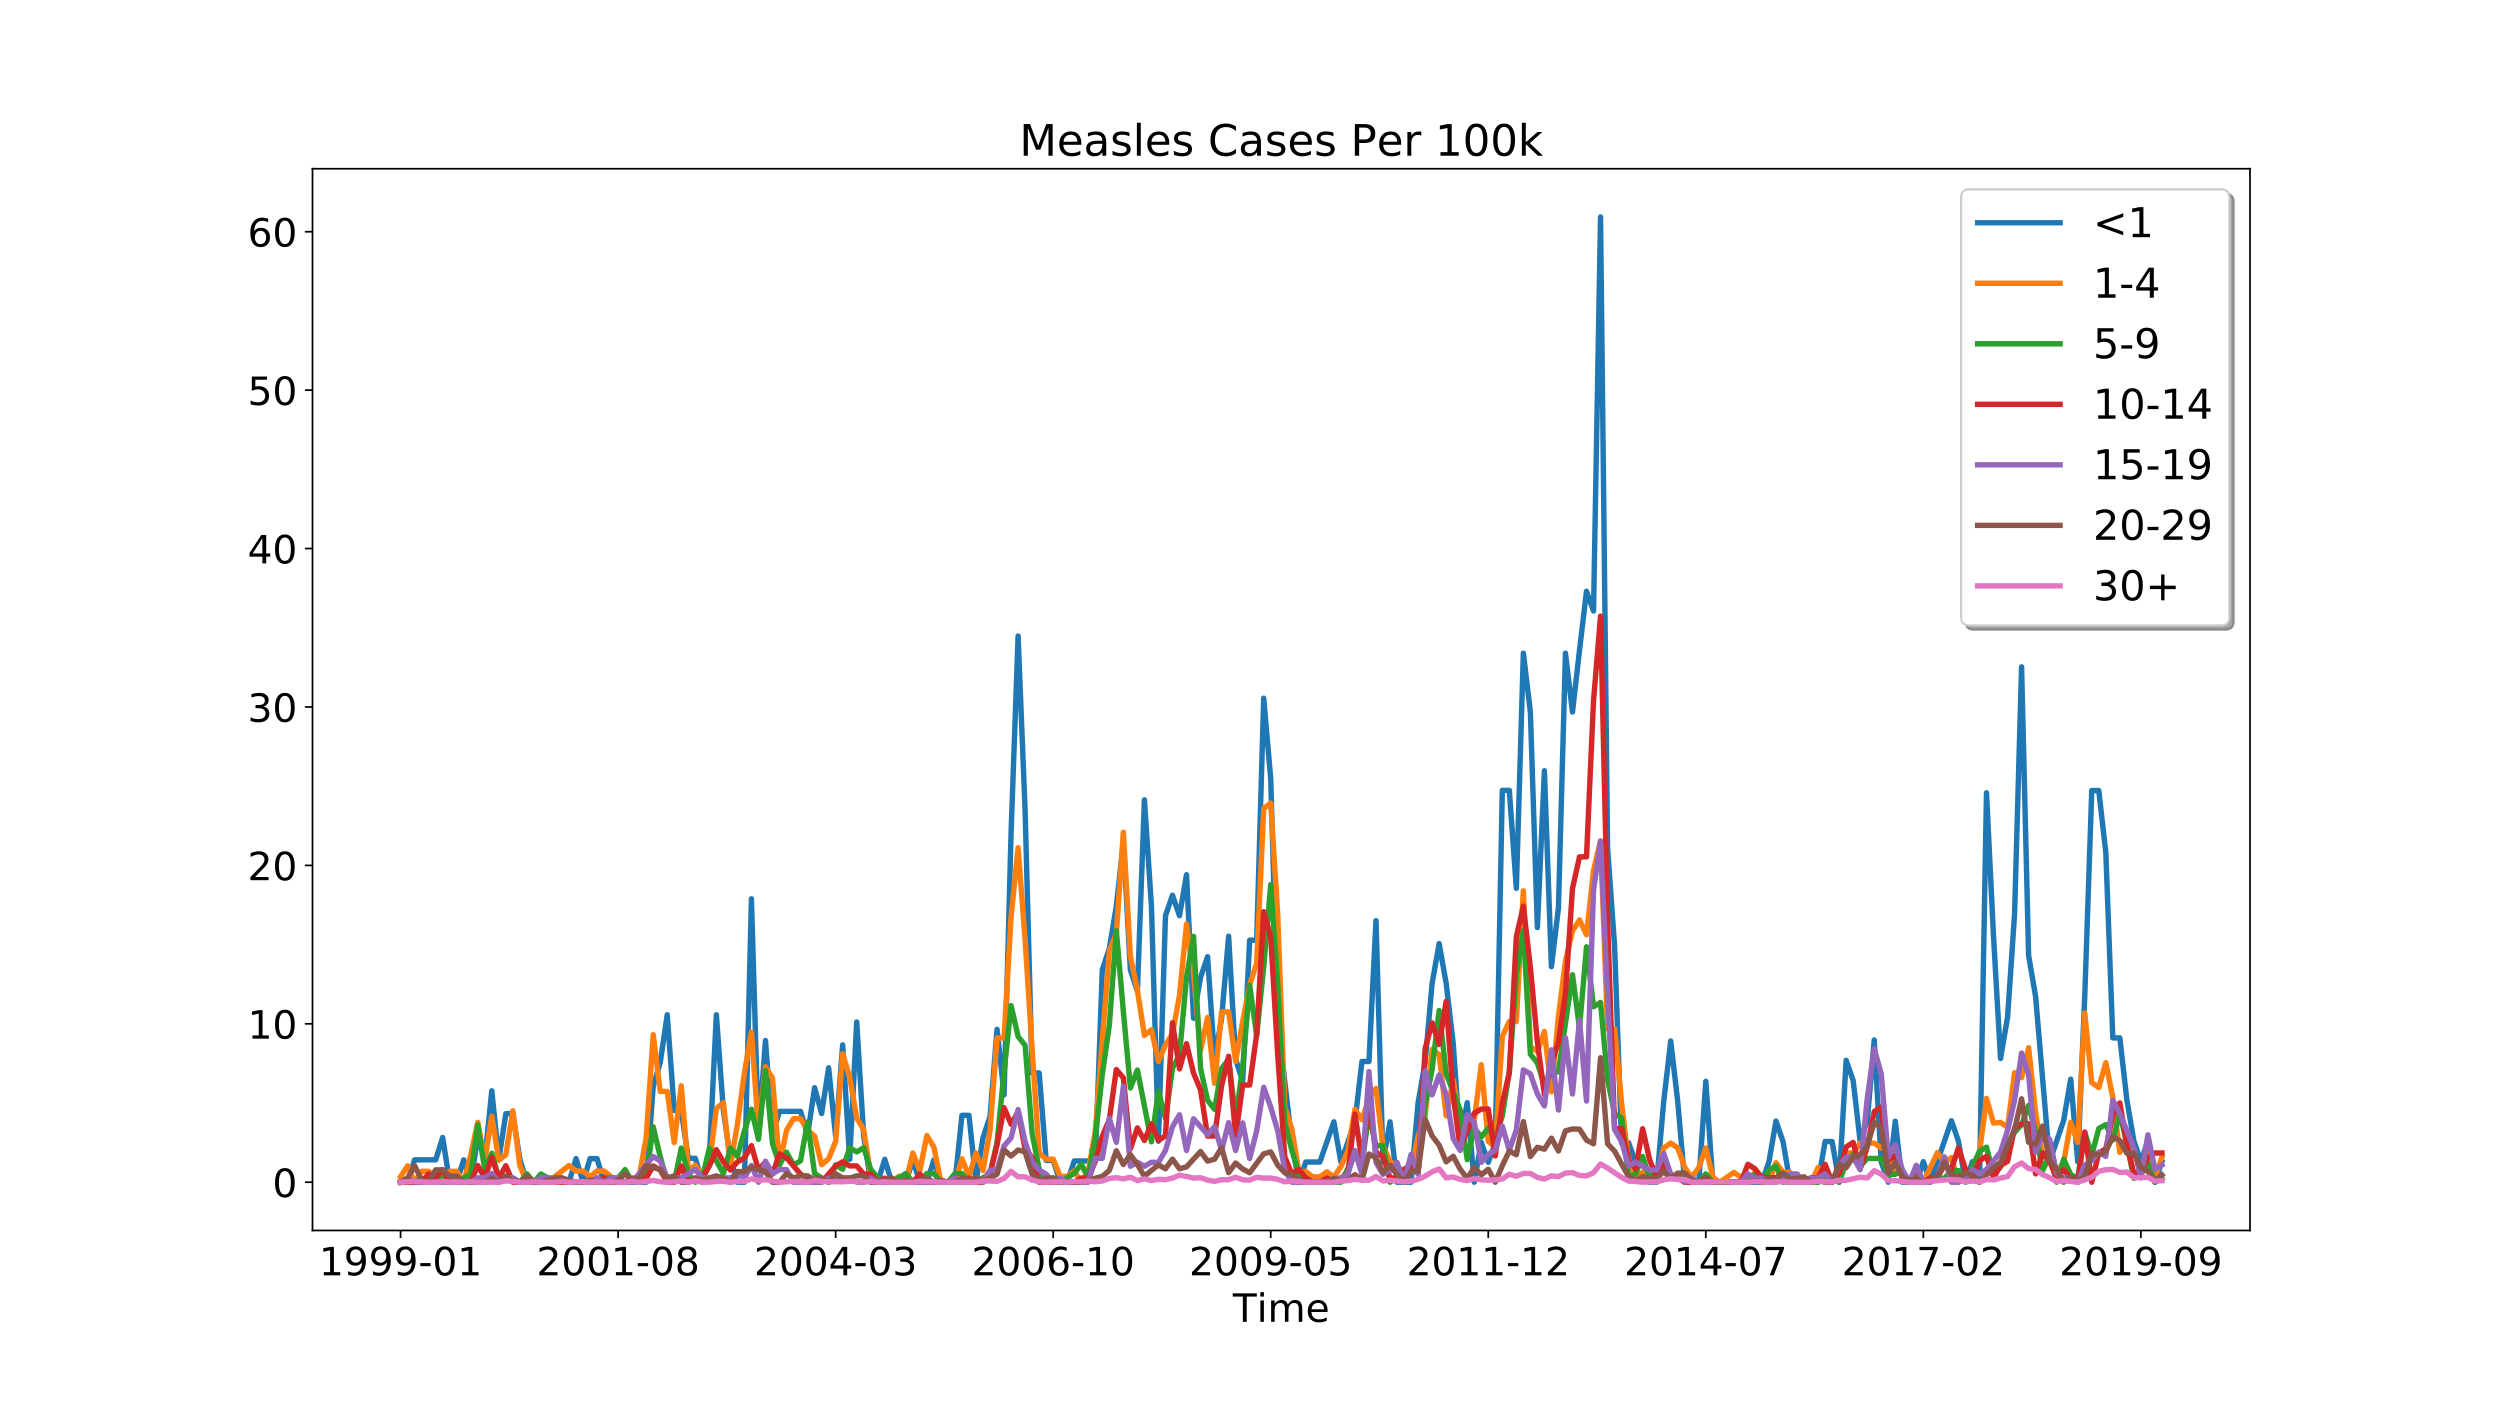 <?xml version="1.0" encoding="utf-8" standalone="no"?>
<!DOCTYPE svg PUBLIC "-//W3C//DTD SVG 1.1//EN"
  "http://www.w3.org/Graphics/SVG/1.1/DTD/svg11.dtd">
<!-- Created with matplotlib (https://matplotlib.org/) -->
<svg height="648pt" version="1.1" viewBox="0 0 1152 648" width="1152pt" xmlns="http://www.w3.org/2000/svg" xmlns:xlink="http://www.w3.org/1999/xlink">
 <defs>
  <style type="text/css">
*{stroke-linecap:butt;stroke-linejoin:round;white-space:pre;}
  </style>
 </defs>
 <g id="figure_1">
  <g id="patch_1">
   <path d="M 0 648 
L 1152 648 
L 1152 0 
L 0 0 
z
" style="fill:#ffffff;"/>
  </g>
  <g id="axes_1">
   <g id="patch_2">
    <path d="M 144 567 
L 1036.8 567 
L 1036.8 77.76 
L 144 77.76 
z
" style="fill:#ffffff;"/>
   </g>
   <g id="matplotlib.axis_1">
    <g id="xtick_1">
     <g id="line2d_1">
      <defs>
       <path d="M 0 0 
L 0 3.5 
" id="m2aa0637a1a" style="stroke:#000000;stroke-width:0.8;"/>
      </defs>
      <g>
       <use style="stroke:#000000;stroke-width:0.8;" x="184.582" xlink:href="#m2aa0637a1a" y="567"/>
      </g>
     </g>
     <g id="text_1">
      <!-- 1999-01 -->
      <defs>
       <path d="M 12.406 8.297 
L 28.516 8.297 
L 28.516 63.922 
L 10.984 60.406 
L 10.984 69.391 
L 28.422 72.906 
L 38.281 72.906 
L 38.281 8.297 
L 54.391 8.297 
L 54.391 0 
L 12.406 0 
z
" id="DejaVuSans-49"/>
       <path d="M 10.984 1.516 
L 10.984 10.5 
Q 14.703 8.734 18.5 7.812 
Q 22.312 6.891 25.984 6.891 
Q 35.75 6.891 40.891 13.453 
Q 46.047 20.016 46.781 33.406 
Q 43.953 29.203 39.594 26.953 
Q 35.25 24.703 29.984 24.703 
Q 19.047 24.703 12.672 31.312 
Q 6.297 37.938 6.297 49.422 
Q 6.297 60.641 12.938 67.422 
Q 19.578 74.219 30.609 74.219 
Q 43.266 74.219 49.922 64.516 
Q 56.594 54.828 56.594 36.375 
Q 56.594 19.141 48.406 8.859 
Q 40.234 -1.422 26.422 -1.422 
Q 22.703 -1.422 18.891 -0.688 
Q 15.094 0.047 10.984 1.516 
z
M 30.609 32.422 
Q 37.25 32.422 41.125 36.953 
Q 45.016 41.5 45.016 49.422 
Q 45.016 57.281 41.125 61.844 
Q 37.25 66.406 30.609 66.406 
Q 23.969 66.406 20.094 61.844 
Q 16.219 57.281 16.219 49.422 
Q 16.219 41.5 20.094 36.953 
Q 23.969 32.422 30.609 32.422 
z
" id="DejaVuSans-57"/>
       <path d="M 4.891 31.391 
L 31.203 31.391 
L 31.203 23.391 
L 4.891 23.391 
z
" id="DejaVuSans-45"/>
       <path d="M 31.781 66.406 
Q 24.172 66.406 20.328 58.906 
Q 16.5 51.422 16.5 36.375 
Q 16.5 21.391 20.328 13.891 
Q 24.172 6.391 31.781 6.391 
Q 39.453 6.391 43.281 13.891 
Q 47.125 21.391 47.125 36.375 
Q 47.125 51.422 43.281 58.906 
Q 39.453 66.406 31.781 66.406 
z
M 31.781 74.219 
Q 44.047 74.219 50.516 64.516 
Q 56.984 54.828 56.984 36.375 
Q 56.984 17.969 50.516 8.266 
Q 44.047 -1.422 31.781 -1.422 
Q 19.531 -1.422 13.062 8.266 
Q 6.594 17.969 6.594 36.375 
Q 6.594 54.828 13.062 64.516 
Q 19.531 74.219 31.781 74.219 
z
" id="DejaVuSans-48"/>
      </defs>
      <g transform="translate(146.977 587.677)scale(0.18 -0.18)">
       <use xlink:href="#DejaVuSans-49"/>
       <use x="63.623" xlink:href="#DejaVuSans-57"/>
       <use x="127.246" xlink:href="#DejaVuSans-57"/>
       <use x="190.869" xlink:href="#DejaVuSans-57"/>
       <use x="254.492" xlink:href="#DejaVuSans-45"/>
       <use x="290.576" xlink:href="#DejaVuSans-48"/>
       <use x="354.199" xlink:href="#DejaVuSans-49"/>
      </g>
     </g>
    </g>
    <g id="xtick_2">
     <g id="line2d_2">
      <g>
       <use style="stroke:#000000;stroke-width:0.8;" x="284.824" xlink:href="#m2aa0637a1a" y="567"/>
      </g>
     </g>
     <g id="text_2">
      <!-- 2001-08 -->
      <defs>
       <path d="M 19.188 8.297 
L 53.609 8.297 
L 53.609 0 
L 7.328 0 
L 7.328 8.297 
Q 12.938 14.109 22.625 23.891 
Q 32.328 33.688 34.812 36.531 
Q 39.547 41.844 41.422 45.531 
Q 43.312 49.219 43.312 52.781 
Q 43.312 58.594 39.234 62.25 
Q 35.156 65.922 28.609 65.922 
Q 23.969 65.922 18.812 64.312 
Q 13.672 62.703 7.812 59.422 
L 7.812 69.391 
Q 13.766 71.781 18.938 73 
Q 24.125 74.219 28.422 74.219 
Q 39.75 74.219 46.484 68.547 
Q 53.219 62.891 53.219 53.422 
Q 53.219 48.922 51.531 44.891 
Q 49.859 40.875 45.406 35.406 
Q 44.188 33.984 37.641 27.219 
Q 31.109 20.453 19.188 8.297 
z
" id="DejaVuSans-50"/>
       <path d="M 31.781 34.625 
Q 24.75 34.625 20.719 30.859 
Q 16.703 27.094 16.703 20.516 
Q 16.703 13.922 20.719 10.156 
Q 24.75 6.391 31.781 6.391 
Q 38.812 6.391 42.859 10.172 
Q 46.922 13.969 46.922 20.516 
Q 46.922 27.094 42.891 30.859 
Q 38.875 34.625 31.781 34.625 
z
M 21.922 38.812 
Q 15.578 40.375 12.031 44.719 
Q 8.5 49.078 8.5 55.328 
Q 8.5 64.062 14.719 69.141 
Q 20.953 74.219 31.781 74.219 
Q 42.672 74.219 48.875 69.141 
Q 55.078 64.062 55.078 55.328 
Q 55.078 49.078 51.531 44.719 
Q 48 40.375 41.703 38.812 
Q 48.828 37.156 52.797 32.312 
Q 56.781 27.484 56.781 20.516 
Q 56.781 9.906 50.312 4.234 
Q 43.844 -1.422 31.781 -1.422 
Q 19.734 -1.422 13.25 4.234 
Q 6.781 9.906 6.781 20.516 
Q 6.781 27.484 10.781 32.312 
Q 14.797 37.156 21.922 38.812 
z
M 18.312 54.391 
Q 18.312 48.734 21.844 45.562 
Q 25.391 42.391 31.781 42.391 
Q 38.141 42.391 41.719 45.562 
Q 45.312 48.734 45.312 54.391 
Q 45.312 60.062 41.719 63.234 
Q 38.141 66.406 31.781 66.406 
Q 25.391 66.406 21.844 63.234 
Q 18.312 60.062 18.312 54.391 
z
" id="DejaVuSans-56"/>
      </defs>
      <g transform="translate(247.219 587.677)scale(0.18 -0.18)">
       <use xlink:href="#DejaVuSans-50"/>
       <use x="63.623" xlink:href="#DejaVuSans-48"/>
       <use x="127.246" xlink:href="#DejaVuSans-48"/>
       <use x="190.869" xlink:href="#DejaVuSans-49"/>
       <use x="254.492" xlink:href="#DejaVuSans-45"/>
       <use x="290.576" xlink:href="#DejaVuSans-48"/>
       <use x="354.199" xlink:href="#DejaVuSans-56"/>
      </g>
     </g>
    </g>
    <g id="xtick_3">
     <g id="line2d_3">
      <g>
       <use style="stroke:#000000;stroke-width:0.8;" x="385.066" xlink:href="#m2aa0637a1a" y="567"/>
      </g>
     </g>
     <g id="text_3">
      <!-- 2004-03 -->
      <defs>
       <path d="M 37.797 64.312 
L 12.891 25.391 
L 37.797 25.391 
z
M 35.203 72.906 
L 47.609 72.906 
L 47.609 25.391 
L 58.016 25.391 
L 58.016 17.188 
L 47.609 17.188 
L 47.609 0 
L 37.797 0 
L 37.797 17.188 
L 4.891 17.188 
L 4.891 26.703 
z
" id="DejaVuSans-52"/>
       <path d="M 40.578 39.312 
Q 47.656 37.797 51.625 33 
Q 55.609 28.219 55.609 21.188 
Q 55.609 10.406 48.188 4.484 
Q 40.766 -1.422 27.094 -1.422 
Q 22.516 -1.422 17.656 -0.516 
Q 12.797 0.391 7.625 2.203 
L 7.625 11.719 
Q 11.719 9.328 16.594 8.109 
Q 21.484 6.891 26.812 6.891 
Q 36.078 6.891 40.938 10.547 
Q 45.797 14.203 45.797 21.188 
Q 45.797 27.641 41.281 31.266 
Q 36.766 34.906 28.719 34.906 
L 20.219 34.906 
L 20.219 43.016 
L 29.109 43.016 
Q 36.375 43.016 40.234 45.922 
Q 44.094 48.828 44.094 54.297 
Q 44.094 59.906 40.109 62.906 
Q 36.141 65.922 28.719 65.922 
Q 24.656 65.922 20.016 65.031 
Q 15.375 64.156 9.812 62.312 
L 9.812 71.094 
Q 15.438 72.656 20.344 73.438 
Q 25.25 74.219 29.594 74.219 
Q 40.828 74.219 47.359 69.109 
Q 53.906 64.016 53.906 55.328 
Q 53.906 49.266 50.438 45.094 
Q 46.969 40.922 40.578 39.312 
z
" id="DejaVuSans-51"/>
      </defs>
      <g transform="translate(347.461 587.677)scale(0.18 -0.18)">
       <use xlink:href="#DejaVuSans-50"/>
       <use x="63.623" xlink:href="#DejaVuSans-48"/>
       <use x="127.246" xlink:href="#DejaVuSans-48"/>
       <use x="190.869" xlink:href="#DejaVuSans-52"/>
       <use x="254.492" xlink:href="#DejaVuSans-45"/>
       <use x="290.576" xlink:href="#DejaVuSans-48"/>
       <use x="354.199" xlink:href="#DejaVuSans-51"/>
      </g>
     </g>
    </g>
    <g id="xtick_4">
     <g id="line2d_4">
      <g>
       <use style="stroke:#000000;stroke-width:0.8;" x="485.308" xlink:href="#m2aa0637a1a" y="567"/>
      </g>
     </g>
     <g id="text_4">
      <!-- 2006-10 -->
      <defs>
       <path d="M 33.016 40.375 
Q 26.375 40.375 22.484 35.828 
Q 18.609 31.297 18.609 23.391 
Q 18.609 15.531 22.484 10.953 
Q 26.375 6.391 33.016 6.391 
Q 39.656 6.391 43.531 10.953 
Q 47.406 15.531 47.406 23.391 
Q 47.406 31.297 43.531 35.828 
Q 39.656 40.375 33.016 40.375 
z
M 52.594 71.297 
L 52.594 62.312 
Q 48.875 64.062 45.094 64.984 
Q 41.312 65.922 37.594 65.922 
Q 27.828 65.922 22.672 59.328 
Q 17.531 52.734 16.797 39.406 
Q 19.672 43.656 24.016 45.922 
Q 28.375 48.188 33.594 48.188 
Q 44.578 48.188 50.953 41.516 
Q 57.328 34.859 57.328 23.391 
Q 57.328 12.156 50.688 5.359 
Q 44.047 -1.422 33.016 -1.422 
Q 20.359 -1.422 13.672 8.266 
Q 6.984 17.969 6.984 36.375 
Q 6.984 53.656 15.188 63.938 
Q 23.391 74.219 37.203 74.219 
Q 40.922 74.219 44.703 73.484 
Q 48.484 72.75 52.594 71.297 
z
" id="DejaVuSans-54"/>
      </defs>
      <g transform="translate(447.703 587.677)scale(0.18 -0.18)">
       <use xlink:href="#DejaVuSans-50"/>
       <use x="63.623" xlink:href="#DejaVuSans-48"/>
       <use x="127.246" xlink:href="#DejaVuSans-48"/>
       <use x="190.869" xlink:href="#DejaVuSans-54"/>
       <use x="254.492" xlink:href="#DejaVuSans-45"/>
       <use x="290.576" xlink:href="#DejaVuSans-49"/>
       <use x="354.199" xlink:href="#DejaVuSans-48"/>
      </g>
     </g>
    </g>
    <g id="xtick_5">
     <g id="line2d_5">
      <g>
       <use style="stroke:#000000;stroke-width:0.8;" x="585.55" xlink:href="#m2aa0637a1a" y="567"/>
      </g>
     </g>
     <g id="text_5">
      <!-- 2009-05 -->
      <defs>
       <path d="M 10.797 72.906 
L 49.516 72.906 
L 49.516 64.594 
L 19.828 64.594 
L 19.828 46.734 
Q 21.969 47.469 24.109 47.828 
Q 26.266 48.188 28.422 48.188 
Q 40.625 48.188 47.75 41.5 
Q 54.891 34.812 54.891 23.391 
Q 54.891 11.625 47.562 5.094 
Q 40.234 -1.422 26.906 -1.422 
Q 22.312 -1.422 17.547 -0.641 
Q 12.797 0.141 7.719 1.703 
L 7.719 11.625 
Q 12.109 9.234 16.797 8.062 
Q 21.484 6.891 26.703 6.891 
Q 35.156 6.891 40.078 11.328 
Q 45.016 15.766 45.016 23.391 
Q 45.016 31 40.078 35.438 
Q 35.156 39.891 26.703 39.891 
Q 22.75 39.891 18.812 39.016 
Q 14.891 38.141 10.797 36.281 
z
" id="DejaVuSans-53"/>
      </defs>
      <g transform="translate(547.945 587.677)scale(0.18 -0.18)">
       <use xlink:href="#DejaVuSans-50"/>
       <use x="63.623" xlink:href="#DejaVuSans-48"/>
       <use x="127.246" xlink:href="#DejaVuSans-48"/>
       <use x="190.869" xlink:href="#DejaVuSans-57"/>
       <use x="254.492" xlink:href="#DejaVuSans-45"/>
       <use x="290.576" xlink:href="#DejaVuSans-48"/>
       <use x="354.199" xlink:href="#DejaVuSans-53"/>
      </g>
     </g>
    </g>
    <g id="xtick_6">
     <g id="line2d_6">
      <g>
       <use style="stroke:#000000;stroke-width:0.8;" x="685.792" xlink:href="#m2aa0637a1a" y="567"/>
      </g>
     </g>
     <g id="text_6">
      <!-- 2011-12 -->
      <g transform="translate(648.187 587.677)scale(0.18 -0.18)">
       <use xlink:href="#DejaVuSans-50"/>
       <use x="63.623" xlink:href="#DejaVuSans-48"/>
       <use x="127.246" xlink:href="#DejaVuSans-49"/>
       <use x="190.869" xlink:href="#DejaVuSans-49"/>
       <use x="254.492" xlink:href="#DejaVuSans-45"/>
       <use x="290.576" xlink:href="#DejaVuSans-49"/>
       <use x="354.199" xlink:href="#DejaVuSans-50"/>
      </g>
     </g>
    </g>
    <g id="xtick_7">
     <g id="line2d_7">
      <g>
       <use style="stroke:#000000;stroke-width:0.8;" x="786.033" xlink:href="#m2aa0637a1a" y="567"/>
      </g>
     </g>
     <g id="text_7">
      <!-- 2014-07 -->
      <defs>
       <path d="M 8.203 72.906 
L 55.078 72.906 
L 55.078 68.703 
L 28.609 0 
L 18.312 0 
L 43.219 64.594 
L 8.203 64.594 
z
" id="DejaVuSans-55"/>
      </defs>
      <g transform="translate(748.429 587.677)scale(0.18 -0.18)">
       <use xlink:href="#DejaVuSans-50"/>
       <use x="63.623" xlink:href="#DejaVuSans-48"/>
       <use x="127.246" xlink:href="#DejaVuSans-49"/>
       <use x="190.869" xlink:href="#DejaVuSans-52"/>
       <use x="254.492" xlink:href="#DejaVuSans-45"/>
       <use x="290.576" xlink:href="#DejaVuSans-48"/>
       <use x="354.199" xlink:href="#DejaVuSans-55"/>
      </g>
     </g>
    </g>
    <g id="xtick_8">
     <g id="line2d_8">
      <g>
       <use style="stroke:#000000;stroke-width:0.8;" x="886.275" xlink:href="#m2aa0637a1a" y="567"/>
      </g>
     </g>
     <g id="text_8">
      <!-- 2017-02 -->
      <g transform="translate(848.671 587.677)scale(0.18 -0.18)">
       <use xlink:href="#DejaVuSans-50"/>
       <use x="63.623" xlink:href="#DejaVuSans-48"/>
       <use x="127.246" xlink:href="#DejaVuSans-49"/>
       <use x="190.869" xlink:href="#DejaVuSans-55"/>
       <use x="254.492" xlink:href="#DejaVuSans-45"/>
       <use x="290.576" xlink:href="#DejaVuSans-48"/>
       <use x="354.199" xlink:href="#DejaVuSans-50"/>
      </g>
     </g>
    </g>
    <g id="xtick_9">
     <g id="line2d_9">
      <g>
       <use style="stroke:#000000;stroke-width:0.8;" x="986.517" xlink:href="#m2aa0637a1a" y="567"/>
      </g>
     </g>
     <g id="text_9">
      <!-- 2019-09 -->
      <g transform="translate(948.913 587.677)scale(0.18 -0.18)">
       <use xlink:href="#DejaVuSans-50"/>
       <use x="63.623" xlink:href="#DejaVuSans-48"/>
       <use x="127.246" xlink:href="#DejaVuSans-49"/>
       <use x="190.869" xlink:href="#DejaVuSans-57"/>
       <use x="254.492" xlink:href="#DejaVuSans-45"/>
       <use x="290.576" xlink:href="#DejaVuSans-48"/>
       <use x="354.199" xlink:href="#DejaVuSans-57"/>
      </g>
     </g>
    </g>
    <g id="text_10">
     <!-- Time -->
     <defs>
      <path d="M -0.297 72.906 
L 61.375 72.906 
L 61.375 64.594 
L 35.5 64.594 
L 35.5 0 
L 25.594 0 
L 25.594 64.594 
L -0.297 64.594 
z
" id="DejaVuSans-84"/>
      <path d="M 9.422 54.688 
L 18.406 54.688 
L 18.406 0 
L 9.422 0 
z
M 9.422 75.984 
L 18.406 75.984 
L 18.406 64.594 
L 9.422 64.594 
z
" id="DejaVuSans-105"/>
      <path d="M 52 44.188 
Q 55.375 50.25 60.062 53.125 
Q 64.75 56 71.094 56 
Q 79.641 56 84.281 50.016 
Q 88.922 44.047 88.922 33.016 
L 88.922 0 
L 79.891 0 
L 79.891 32.719 
Q 79.891 40.578 77.094 44.375 
Q 74.312 48.188 68.609 48.188 
Q 61.625 48.188 57.562 43.547 
Q 53.516 38.922 53.516 30.906 
L 53.516 0 
L 44.484 0 
L 44.484 32.719 
Q 44.484 40.625 41.703 44.406 
Q 38.922 48.188 33.109 48.188 
Q 26.219 48.188 22.156 43.531 
Q 18.109 38.875 18.109 30.906 
L 18.109 0 
L 9.078 0 
L 9.078 54.688 
L 18.109 54.688 
L 18.109 46.188 
Q 21.188 51.219 25.484 53.609 
Q 29.781 56 35.688 56 
Q 41.656 56 45.828 52.969 
Q 50 49.953 52 44.188 
z
" id="DejaVuSans-109"/>
      <path d="M 56.203 29.594 
L 56.203 25.203 
L 14.891 25.203 
Q 15.484 15.922 20.484 11.062 
Q 25.484 6.203 34.422 6.203 
Q 39.594 6.203 44.453 7.469 
Q 49.312 8.734 54.109 11.281 
L 54.109 2.781 
Q 49.266 0.734 44.188 -0.344 
Q 39.109 -1.422 33.891 -1.422 
Q 20.797 -1.422 13.156 6.188 
Q 5.516 13.812 5.516 26.812 
Q 5.516 40.234 12.766 48.109 
Q 20.016 56 32.328 56 
Q 43.359 56 49.781 48.891 
Q 56.203 41.797 56.203 29.594 
z
M 47.219 32.234 
Q 47.125 39.594 43.094 43.984 
Q 39.062 48.391 32.422 48.391 
Q 24.906 48.391 20.391 44.141 
Q 15.875 39.891 15.188 32.172 
z
" id="DejaVuSans-101"/>
     </defs>
     <g transform="translate(568.102 609.098)scale(0.18 -0.18)">
      <use xlink:href="#DejaVuSans-84"/>
      <use x="61.037" xlink:href="#DejaVuSans-105"/>
      <use x="88.82" xlink:href="#DejaVuSans-109"/>
      <use x="186.232" xlink:href="#DejaVuSans-101"/>
     </g>
    </g>
   </g>
   <g id="matplotlib.axis_2">
    <g id="ytick_1">
     <g id="line2d_10">
      <defs>
       <path d="M 0 0 
L -3.5 0 
" id="m20448de620" style="stroke:#000000;stroke-width:0.8;"/>
      </defs>
      <g>
       <use style="stroke:#000000;stroke-width:0.8;" x="144" xlink:href="#m20448de620" y="544.762"/>
      </g>
     </g>
     <g id="text_11">
      <!-- 0 -->
      <g transform="translate(125.547 551.6)scale(0.18 -0.18)">
       <use xlink:href="#DejaVuSans-48"/>
      </g>
     </g>
    </g>
    <g id="ytick_2">
     <g id="line2d_11">
      <g>
       <use style="stroke:#000000;stroke-width:0.8;" x="144" xlink:href="#m20448de620" y="471.766"/>
      </g>
     </g>
     <g id="text_12">
      <!-- 10 -->
      <g transform="translate(114.095 478.604)scale(0.18 -0.18)">
       <use xlink:href="#DejaVuSans-49"/>
       <use x="63.623" xlink:href="#DejaVuSans-48"/>
      </g>
     </g>
    </g>
    <g id="ytick_3">
     <g id="line2d_12">
      <g>
       <use style="stroke:#000000;stroke-width:0.8;" x="144" xlink:href="#m20448de620" y="398.77"/>
      </g>
     </g>
     <g id="text_13">
      <!-- 20 -->
      <g transform="translate(114.095 405.608)scale(0.18 -0.18)">
       <use xlink:href="#DejaVuSans-50"/>
       <use x="63.623" xlink:href="#DejaVuSans-48"/>
      </g>
     </g>
    </g>
    <g id="ytick_4">
     <g id="line2d_13">
      <g>
       <use style="stroke:#000000;stroke-width:0.8;" x="144" xlink:href="#m20448de620" y="325.774"/>
      </g>
     </g>
     <g id="text_14">
      <!-- 30 -->
      <g transform="translate(114.095 332.612)scale(0.18 -0.18)">
       <use xlink:href="#DejaVuSans-51"/>
       <use x="63.623" xlink:href="#DejaVuSans-48"/>
      </g>
     </g>
    </g>
    <g id="ytick_5">
     <g id="line2d_14">
      <g>
       <use style="stroke:#000000;stroke-width:0.8;" x="144" xlink:href="#m20448de620" y="252.778"/>
      </g>
     </g>
     <g id="text_15">
      <!-- 40 -->
      <g transform="translate(114.095 259.616)scale(0.18 -0.18)">
       <use xlink:href="#DejaVuSans-52"/>
       <use x="63.623" xlink:href="#DejaVuSans-48"/>
      </g>
     </g>
    </g>
    <g id="ytick_6">
     <g id="line2d_15">
      <g>
       <use style="stroke:#000000;stroke-width:0.8;" x="144" xlink:href="#m20448de620" y="179.782"/>
      </g>
     </g>
     <g id="text_16">
      <!-- 50 -->
      <g transform="translate(114.095 186.62)scale(0.18 -0.18)">
       <use xlink:href="#DejaVuSans-53"/>
       <use x="63.623" xlink:href="#DejaVuSans-48"/>
      </g>
     </g>
    </g>
    <g id="ytick_7">
     <g id="line2d_16">
      <g>
       <use style="stroke:#000000;stroke-width:0.8;" x="144" xlink:href="#m20448de620" y="106.785"/>
      </g>
     </g>
     <g id="text_17">
      <!-- 60 -->
      <g transform="translate(114.095 113.624)scale(0.18 -0.18)">
       <use xlink:href="#DejaVuSans-54"/>
       <use x="63.623" xlink:href="#DejaVuSans-48"/>
      </g>
     </g>
    </g>
   </g>
   <g id="line2d_17">
    <path clip-path="url(#pc309ef680e)" d="M 184.582 544.762 
L 187.815 544.762 
L 191.049 534.459 
L 200.75 534.459 
L 203.983 524.157 
L 207.217 544.762 
L 210.451 544.762 
L 213.684 534.459 
L 216.918 544.762 
L 220.152 524.157 
L 223.385 534.235 
L 226.619 502.655 
L 229.852 534.235 
L 233.086 513.182 
L 236.32 513.182 
L 239.553 534.235 
L 242.787 544.762 
L 262.188 544.762 
L 265.422 533.908 
L 268.656 544.762 
L 271.889 533.908 
L 275.123 533.908 
L 278.357 544.762 
L 297.758 544.762 
L 300.992 500.671 
L 304.225 489.648 
L 307.459 467.602 
L 310.693 511.693 
L 313.926 511.693 
L 317.16 533.739 
L 320.393 533.739 
L 323.627 544.762 
L 326.861 533.739 
L 330.094 467.602 
L 333.328 511.693 
L 336.562 533.739 
L 339.795 544.762 
L 343.029 544.762 
L 346.262 414.188 
L 349.496 522.999 
L 352.73 479.475 
L 355.963 522.999 
L 359.197 512.118 
L 368.898 512.118 
L 372.131 522.999 
L 375.365 501.237 
L 378.598 513.124 
L 381.832 492.033 
L 385.066 523.67 
L 388.299 481.487 
L 391.533 534.216 
L 394.767 470.941 
L 398 523.67 
L 401.234 544.762 
L 404.467 544.762 
L 407.701 534.216 
L 410.935 544.762 
L 417.402 544.762 
L 420.635 534.486 
L 423.869 544.762 
L 427.103 544.762 
L 430.336 534.486 
L 433.57 544.762 
L 440.037 544.762 
L 443.271 513.936 
L 446.504 513.936 
L 449.738 544.762 
L 452.972 524.211 
L 456.205 514.564 
L 459.439 474.301 
L 462.672 504.498 
L 465.906 383.708 
L 469.14 293.116 
L 472.373 373.643 
L 475.607 494.433 
L 478.84 494.433 
L 482.074 534.696 
L 485.308 534.696 
L 488.541 544.762 
L 491.775 544.762 
L 495.008 534.973 
L 504.709 534.973 
L 507.943 446.877 
L 511.177 437.088 
L 514.41 417.511 
L 517.644 388.146 
L 520.877 446.877 
L 524.111 456.665 
L 527.345 368.569 
L 530.578 417.511 
L 533.812 525.871 
L 537.045 421.973 
L 540.279 412.527 
L 543.513 421.973 
L 546.746 403.082 
L 549.98 469.199 
L 553.213 450.309 
L 556.447 440.863 
L 559.681 488.09 
L 562.914 469.199 
L 566.148 431.418 
L 569.382 488.09 
L 572.615 498.296 
L 575.849 433.244 
L 579.082 433.244 
L 582.316 321.726 
L 585.55 358.898 
L 588.783 470.416 
L 595.25 526.175 
L 598.484 544.762 
L 601.718 535.469 
L 608.185 535.469 
L 614.652 516.945 
L 617.886 535.49 
L 624.353 516.945 
L 627.587 489.129 
L 630.82 489.129 
L 634.054 424.224 
L 637.287 535.49 
L 640.521 516.945 
L 643.755 544.762 
L 650.222 544.762 
L 653.455 508.103 
L 656.689 489.773 
L 659.923 453.114 
L 663.156 434.785 
L 666.39 453.114 
L 669.623 480.609 
L 672.857 526.432 
L 676.091 508.103 
L 679.324 544.762 
L 682.558 526.432 
L 685.792 535.597 
L 689.025 526.705 
L 692.259 364.194 
L 695.492 364.194 
L 698.726 409.336 
L 701.96 300.995 
L 705.193 328.08 
L 708.427 427.393 
L 711.66 355.166 
L 714.894 445.45 
L 718.128 418.364 
L 721.361 300.995 
L 724.595 328.08 
L 727.828 299.688 
L 731.062 272.458 
L 734.296 281.534 
L 737.529 99.998 
L 740.763 390.456 
L 743.997 435.84 
L 747.23 526.608 
L 750.464 526.608 
L 753.697 535.685 
L 756.931 535.685 
L 760.165 544.762 
L 763.398 544.762 
L 766.632 507.586 
L 769.865 479.703 
L 773.099 507.586 
L 776.333 544.762 
L 782.8 544.762 
L 786.033 498.291 
L 789.267 544.762 
L 811.902 544.762 
L 815.136 535.373 
L 818.37 516.597 
L 821.603 525.985 
L 824.837 544.762 
L 837.771 544.762 
L 841.005 525.985 
L 844.238 526.036 
L 847.472 544.762 
L 850.706 488.583 
L 853.939 497.946 
L 857.173 526.036 
L 860.407 516.672 
L 863.64 479.22 
L 866.874 535.399 
L 870.107 544.762 
L 873.341 516.672 
L 876.575 544.762 
L 883.042 544.762 
L 886.275 535.316 
L 889.509 544.762 
L 899.21 516.426 
L 902.443 525.871 
L 905.677 544.762 
L 908.911 535.316 
L 912.144 544.762 
L 915.378 365.3 
L 918.612 431.418 
L 921.845 487.766 
L 925.079 468.767 
L 928.312 421.27 
L 931.546 307.278 
L 934.78 440.269 
L 938.013 459.268 
L 944.48 535.262 
L 950.948 516.264 
L 954.181 497.265 
L 957.415 535.262 
L 960.648 459.268 
L 963.882 364.274 
L 967.116 364.274 
L 970.349 392.772 
L 973.583 478.266 
L 976.817 478.266 
L 980.05 506.764 
L 983.284 525.763 
L 986.517 535.262 
L 989.751 525.763 
L 992.985 544.762 
L 996.218 535.262 
L 996.218 535.262 
" style="fill:none;stroke:#1f77b4;stroke-linecap:square;stroke-width:2.5;"/>
   </g>
   <g id="line2d_18">
    <path clip-path="url(#pc309ef680e)" d="M 184.582 542.256 
L 187.815 537.244 
L 191.049 544.762 
L 194.283 539.75 
L 197.516 539.75 
L 200.75 542.256 
L 203.983 542.256 
L 207.217 539.75 
L 210.451 539.75 
L 213.684 544.762 
L 216.918 532.233 
L 220.152 517.198 
L 223.385 534.632 
L 226.619 514.373 
L 229.852 534.632 
L 233.086 532.1 
L 236.32 511.841 
L 239.553 537.165 
L 242.787 544.762 
L 246.02 544.762 
L 249.254 542.229 
L 252.488 544.762 
L 262.188 537.062 
L 265.422 539.629 
L 268.656 539.629 
L 271.889 542.195 
L 275.123 539.629 
L 278.357 539.629 
L 284.824 544.762 
L 291.291 544.762 
L 294.525 542.195 
L 297.758 524.229 
L 300.992 476.785 
L 304.225 502.93 
L 307.459 502.93 
L 310.693 526.46 
L 313.926 500.315 
L 317.16 539.533 
L 320.393 536.918 
L 323.627 542.147 
L 326.861 536.918 
L 330.094 510.773 
L 333.328 508.159 
L 336.562 536.918 
L 339.795 518.156 
L 343.029 494.21 
L 346.262 475.586 
L 349.496 520.816 
L 352.73 491.55 
L 355.963 496.871 
L 359.197 536.78 
L 362.43 520.816 
L 365.664 515.495 
L 368.898 515.495 
L 372.131 520.816 
L 375.365 523.477 
L 378.598 536.69 
L 381.832 533.999 
L 385.066 525.927 
L 388.299 485.568 
L 391.533 496.33 
L 394.767 515.165 
L 398 520.546 
L 401.234 542.071 
L 404.467 544.762 
L 410.935 544.762 
L 414.168 542.071 
L 417.402 544.762 
L 420.635 531.316 
L 423.869 539.383 
L 427.103 523.248 
L 430.336 528.626 
L 433.57 544.762 
L 440.037 544.762 
L 443.271 534.005 
L 446.504 542.073 
L 449.738 531.316 
L 452.972 539.383 
L 456.205 520.847 
L 459.439 478.332 
L 462.672 478.332 
L 465.906 422.53 
L 469.14 390.644 
L 472.373 433.159 
L 475.607 483.646 
L 478.84 531.476 
L 482.074 534.133 
L 485.308 534.133 
L 488.541 542.105 
L 491.775 542.105 
L 495.008 539.56 
L 498.242 544.762 
L 501.476 539.56 
L 504.709 521.352 
L 511.177 438.116 
L 514.41 430.313 
L 517.644 383.493 
L 520.877 440.717 
L 524.111 456.324 
L 527.345 477.133 
L 530.578 474.532 
L 533.812 489.077 
L 537.045 481.484 
L 540.279 476.421 
L 543.513 458.703 
L 546.746 425.799 
L 549.98 448.579 
L 553.213 484.015 
L 556.447 468.828 
L 559.681 499.201 
L 562.914 466.297 
L 566.148 466.297 
L 569.382 489.077 
L 572.615 470.954 
L 575.849 453.732 
L 579.082 443.891 
L 582.316 372.543 
L 585.55 370.082 
L 588.783 421.748 
L 592.017 510.318 
L 595.25 520.159 
L 598.484 539.841 
L 601.718 539.841 
L 604.951 542.302 
L 608.185 542.302 
L 611.418 539.967 
L 614.652 542.364 
L 617.886 537.569 
L 621.119 530.376 
L 624.353 511.195 
L 627.587 515.99 
L 630.82 506.399 
L 634.054 501.604 
L 637.287 527.978 
L 640.521 535.171 
L 646.988 539.967 
L 650.222 540.056 
L 653.455 523.585 
L 656.689 514.173 
L 659.923 483.583 
L 663.156 485.936 
L 666.39 514.173 
L 669.623 497.702 
L 672.857 516.526 
L 676.091 518.879 
L 679.324 516.526 
L 682.558 490.642 
L 685.792 525.938 
L 689.025 528.556 
L 692.259 477.625 
L 695.492 470.68 
L 698.726 470.68 
L 701.96 410.488 
L 705.193 482.255 
L 708.427 484.57 
L 711.66 475.31 
L 714.894 503.091 
L 718.128 468.365 
L 721.361 442.899 
L 724.595 429.008 
L 727.828 423.891 
L 731.062 430.733 
L 734.296 401.085 
L 737.529 387.402 
L 740.763 474.064 
L 743.997 474.064 
L 747.23 508.273 
L 750.464 535.64 
L 753.697 542.481 
L 756.931 540.201 
L 760.165 542.481 
L 763.398 542.481 
L 766.632 528.964 
L 769.865 526.708 
L 773.099 528.964 
L 776.333 537.992 
L 779.566 542.505 
L 782.8 537.992 
L 786.033 528.964 
L 789.267 542.505 
L 792.501 544.762 
L 798.968 540.248 
L 805.435 544.762 
L 808.669 540.269 
L 811.902 544.762 
L 815.136 544.762 
L 818.37 535.775 
L 821.603 540.269 
L 824.837 540.269 
L 828.07 544.762 
L 834.538 544.762 
L 837.771 538.022 
L 841.005 540.269 
L 844.238 544.762 
L 847.472 542.51 
L 850.706 531.249 
L 853.939 531.249 
L 857.173 526.744 
L 863.64 526.744 
L 866.874 528.996 
L 870.107 528.996 
L 873.341 540.257 
L 876.575 540.257 
L 879.808 544.762 
L 883.042 542.491 
L 886.275 544.762 
L 892.743 531.138 
L 895.976 535.679 
L 899.21 533.408 
L 902.443 544.762 
L 908.911 540.22 
L 912.144 531.138 
L 915.378 506.16 
L 918.612 517.514 
L 921.845 517.219 
L 925.079 519.514 
L 928.312 494.267 
L 931.546 496.562 
L 934.78 482.79 
L 938.013 512.628 
L 941.247 533.286 
L 944.48 528.695 
L 947.714 540.171 
L 950.948 535.581 
L 954.181 517.219 
L 957.415 526.4 
L 960.648 466.724 
L 963.882 498.857 
L 967.116 501.152 
L 970.349 489.676 
L 973.583 505.743 
L 976.817 530.99 
L 980.05 524.105 
L 983.284 542.467 
L 986.517 537.876 
L 989.751 530.99 
L 992.985 542.467 
L 996.218 533.286 
L 996.218 533.286 
" style="fill:none;stroke:#ff7f0e;stroke-linecap:square;stroke-width:2.5;"/>
   </g>
   <g id="line2d_19">
    <path clip-path="url(#pc309ef680e)" d="M 184.582 544.762 
L 191.049 544.762 
L 194.283 542.873 
L 197.516 544.762 
L 200.75 544.762 
L 203.983 542.873 
L 207.217 542.873 
L 210.451 544.762 
L 216.918 540.984 
L 220.152 518.319 
L 223.385 539.044 
L 226.619 531.42 
L 229.852 542.856 
L 236.32 542.856 
L 239.553 544.762 
L 242.787 540.95 
L 246.02 544.762 
L 249.254 540.95 
L 255.721 544.762 
L 275.123 544.762 
L 278.357 542.825 
L 284.824 542.825 
L 288.057 538.952 
L 291.291 544.762 
L 294.525 542.825 
L 297.758 542.825 
L 300.992 519.237 
L 304.225 532.981 
L 307.459 544.762 
L 310.693 544.762 
L 313.926 529.054 
L 317.16 540.835 
L 320.393 544.762 
L 323.627 542.798 
L 326.861 529.054 
L 333.328 540.835 
L 336.562 529.054 
L 339.795 532.891 
L 343.029 521.021 
L 346.262 511.129 
L 349.496 524.978 
L 352.73 493.323 
L 355.963 526.956 
L 359.197 536.848 
L 362.43 530.913 
L 365.664 536.848 
L 368.898 534.87 
L 372.131 517.064 
L 375.365 540.805 
L 381.832 544.762 
L 385.066 536.794 
L 388.299 538.786 
L 391.533 528.826 
L 394.767 530.818 
L 398 528.826 
L 401.234 538.786 
L 404.467 542.77 
L 407.701 544.762 
L 410.935 544.762 
L 417.402 540.742 
L 420.635 544.762 
L 423.869 544.762 
L 427.103 540.742 
L 430.336 540.742 
L 433.57 544.762 
L 436.803 544.762 
L 440.037 540.742 
L 443.271 540.742 
L 446.504 544.762 
L 449.738 544.762 
L 456.205 540.692 
L 459.439 526.447 
L 462.672 493.887 
L 465.906 463.362 
L 469.14 477.607 
L 472.373 481.677 
L 475.607 522.377 
L 478.84 538.657 
L 482.074 544.762 
L 485.308 542.727 
L 488.541 544.762 
L 495.008 540.625 
L 498.242 536.488 
L 501.476 542.693 
L 504.709 524.077 
L 507.943 495.119 
L 511.177 472.366 
L 514.41 428.929 
L 517.644 466.161 
L 520.877 501.324 
L 524.111 493.051 
L 530.578 526.146 
L 533.812 502.808 
L 537.045 515.394 
L 540.279 492.319 
L 543.513 486.026 
L 546.746 450.365 
L 549.98 431.485 
L 553.213 492.319 
L 556.447 507.003 
L 559.681 511.198 
L 562.914 492.319 
L 566.148 488.124 
L 569.382 515.394 
L 572.615 491.999 
L 575.849 454.01 
L 579.082 477.226 
L 582.316 445.568 
L 585.55 407.579 
L 588.783 454.01 
L 592.017 517.325 
L 595.25 529.988 
L 598.484 540.541 
L 604.951 544.762 
L 617.886 544.762 
L 624.353 532.127 
L 627.587 536.338 
L 630.82 513.174 
L 634.054 527.915 
L 637.287 527.915 
L 640.521 544.762 
L 643.755 542.656 
L 646.988 544.762 
L 650.222 534.354 
L 653.455 538.517 
L 656.689 509.377 
L 659.923 492.725 
L 663.156 465.666 
L 666.39 494.807 
L 672.857 511.458 
L 676.091 534.354 
L 679.324 519.784 
L 682.558 523.947 
L 685.792 519.784 
L 689.025 524.422 
L 692.259 514.253 
L 695.492 493.913 
L 698.726 449.166 
L 701.96 428.827 
L 705.193 485.777 
L 708.427 489.845 
L 711.66 500.015 
L 714.894 493.913 
L 718.128 493.913 
L 724.595 449.166 
L 727.828 473.763 
L 731.062 436.291 
L 734.296 463.902 
L 737.529 461.93 
L 740.763 497.429 
L 743.997 513.207 
L 747.23 515.179 
L 750.464 542.79 
L 753.697 540.817 
L 756.931 532.929 
L 760.165 542.79 
L 763.398 538.845 
L 766.632 539.015 
L 769.865 542.846 
L 773.099 540.93 
L 776.333 544.762 
L 782.8 544.762 
L 786.033 540.93 
L 789.267 544.762 
L 805.435 544.762 
L 808.669 541.025 
L 811.902 544.762 
L 815.136 539.157 
L 818.37 537.288 
L 821.603 544.762 
L 837.771 544.762 
L 841.005 542.893 
L 844.238 542.935 
L 847.472 544.762 
L 850.706 535.628 
L 853.939 531.975 
L 857.173 537.455 
L 860.407 533.801 
L 866.874 533.801 
L 870.107 541.108 
L 873.341 541.108 
L 876.575 539.282 
L 879.808 544.762 
L 886.275 544.762 
L 889.509 542.971 
L 895.976 542.971 
L 899.21 539.388 
L 902.443 539.388 
L 905.677 542.971 
L 908.911 537.597 
L 912.144 530.433 
L 915.378 528.642 
L 918.612 541.18 
L 921.845 537.687 
L 925.079 527.075 
L 928.312 521.769 
L 931.546 518.232 
L 934.78 509.388 
L 938.013 521.769 
L 941.247 539.456 
L 944.48 532.381 
L 947.714 544.762 
L 950.948 534.15 
L 954.181 541.224 
L 957.415 542.993 
L 960.648 521.769 
L 963.882 532.381 
L 967.116 520 
L 970.349 518.232 
L 973.583 525.306 
L 976.817 512.925 
L 980.05 527.075 
L 983.284 542.993 
L 986.517 541.224 
L 989.751 535.918 
L 992.985 544.762 
L 996.218 542.993 
L 996.218 542.993 
" style="fill:none;stroke:#2ca02c;stroke-linecap:square;stroke-width:2.5;"/>
   </g>
   <g id="line2d_20">
    <path clip-path="url(#pc309ef680e)" d="M 184.582 544.762 
L 194.283 544.762 
L 197.516 540.922 
L 200.75 542.842 
L 203.983 539.001 
L 207.217 544.762 
L 216.918 544.762 
L 220.152 537.081 
L 223.385 542.86 
L 226.619 533.351 
L 229.852 542.86 
L 233.086 537.155 
L 236.32 544.762 
L 239.553 544.762 
L 242.787 542.86 
L 246.02 544.762 
L 271.889 544.762 
L 275.123 542.875 
L 278.357 542.875 
L 281.59 544.762 
L 288.057 544.762 
L 291.291 542.875 
L 297.758 542.875 
L 300.992 537.274 
L 304.225 539.146 
L 307.459 544.762 
L 310.693 544.762 
L 313.926 537.274 
L 317.16 544.762 
L 320.393 542.89 
L 323.627 542.89 
L 326.861 537.274 
L 330.094 529.787 
L 333.328 535.402 
L 336.562 539.146 
L 339.795 535.409 
L 343.029 533.538 
L 346.262 527.926 
L 349.496 539.15 
L 352.73 535.409 
L 355.963 541.021 
L 359.197 531.668 
L 362.43 533.538 
L 368.898 541.021 
L 375.365 544.762 
L 378.598 544.762 
L 385.066 537.252 
L 388.299 535.374 
L 391.533 537.252 
L 394.767 537.252 
L 398 541.007 
L 401.234 541.007 
L 404.467 544.762 
L 407.701 542.884 
L 410.935 544.762 
L 420.635 544.762 
L 423.869 540.985 
L 427.103 544.762 
L 436.803 544.762 
L 440.037 542.873 
L 443.271 544.762 
L 446.504 542.873 
L 449.738 544.762 
L 452.972 544.762 
L 456.205 540.948 
L 459.439 527.602 
L 462.672 510.442 
L 465.906 518.068 
L 469.14 512.348 
L 472.373 529.508 
L 475.607 533.322 
L 478.84 544.762 
L 495.008 544.762 
L 498.242 542.839 
L 501.476 542.839 
L 504.709 535.147 
L 507.943 523.608 
L 511.177 515.916 
L 514.41 492.84 
L 517.644 496.686 
L 520.877 529.377 
L 524.111 519.762 
L 527.345 525.531 
L 530.578 517.839 
L 533.812 525.422 
L 537.045 523.489 
L 540.279 471.272 
L 543.513 492.546 
L 546.746 480.942 
L 549.98 494.48 
L 553.213 502.215 
L 556.447 523.489 
L 559.681 523.489 
L 562.914 500.281 
L 566.148 486.744 
L 569.382 523.489 
L 572.615 499.974 
L 575.849 499.974 
L 579.082 476.606 
L 582.316 420.134 
L 585.55 431.818 
L 588.783 486.342 
L 592.017 533.078 
L 595.25 540.867 
L 598.484 538.92 
L 601.718 542.815 
L 604.951 544.762 
L 608.185 544.762 
L 611.418 542.799 
L 614.652 544.762 
L 621.119 540.837 
L 624.353 513.363 
L 627.587 534.95 
L 630.82 507.476 
L 634.054 531.025 
L 637.287 532.987 
L 640.521 542.799 
L 643.755 542.799 
L 646.988 538.875 
L 650.222 536.825 
L 653.455 540.794 
L 656.689 483.255 
L 659.923 471.35 
L 663.156 481.271 
L 666.39 461.43 
L 669.623 505.08 
L 672.857 528.889 
L 679.324 513.016 
L 682.558 511.032 
L 685.792 511.032 
L 689.025 532.645 
L 692.259 508.41 
L 695.492 494.273 
L 698.726 431.668 
L 701.96 417.531 
L 705.193 445.804 
L 708.427 480.136 
L 711.66 504.371 
L 714.894 490.234 
L 718.128 480.136 
L 721.361 457.922 
L 724.595 409.453 
L 727.828 394.837 
L 731.062 394.837 
L 734.296 322.955 
L 737.529 283.933 
L 740.763 423.589 
L 743.997 520.117 
L 747.23 520.117 
L 750.464 534.493 
L 753.697 538.601 
L 756.931 520.117 
L 760.165 534.493 
L 763.398 542.708 
L 766.632 534.414 
L 769.865 542.692 
L 773.099 542.692 
L 776.333 544.762 
L 782.8 544.762 
L 786.033 542.692 
L 789.267 544.762 
L 802.202 544.762 
L 805.435 536.503 
L 808.669 538.568 
L 811.902 542.697 
L 818.37 542.697 
L 821.603 540.633 
L 824.837 542.697 
L 828.07 542.697 
L 831.304 544.762 
L 834.538 542.697 
L 837.771 542.697 
L 841.005 536.503 
L 844.238 544.762 
L 847.472 540.692 
L 850.706 528.482 
L 853.939 526.447 
L 857.173 538.657 
L 860.407 528.482 
L 863.64 512.203 
L 866.874 510.168 
L 870.107 534.587 
L 873.341 532.552 
L 876.575 542.727 
L 879.808 544.762 
L 883.042 538.81 
L 886.275 544.762 
L 889.509 542.778 
L 892.743 542.778 
L 895.976 536.826 
L 899.21 538.81 
L 902.443 528.89 
L 905.677 538.81 
L 908.911 542.778 
L 912.144 534.842 
L 915.378 532.858 
L 918.612 542.778 
L 921.845 537.069 
L 925.079 535.146 
L 928.312 519.761 
L 931.546 517.838 
L 934.78 517.838 
L 938.013 540.916 
L 941.247 531.3 
L 944.48 535.146 
L 947.714 542.839 
L 950.948 538.992 
L 954.181 542.839 
L 957.415 544.762 
L 960.648 521.684 
L 963.882 544.762 
L 967.116 531.3 
L 970.349 529.377 
L 973.583 513.991 
L 976.817 508.222 
L 980.05 527.454 
L 983.284 540.916 
L 986.517 540.916 
L 989.751 533.223 
L 992.985 531.3 
L 996.218 531.3 
L 996.218 531.3 
" style="fill:none;stroke:#d62728;stroke-linecap:square;stroke-width:2.5;"/>
   </g>
   <g id="line2d_21">
    <path clip-path="url(#pc309ef680e)" d="M 184.582 544.762 
L 187.815 542.744 
L 191.049 544.762 
L 216.918 544.762 
L 220.152 542.744 
L 223.385 542.75 
L 226.619 540.739 
L 229.852 544.762 
L 233.086 542.75 
L 236.32 542.75 
L 239.553 544.762 
L 246.02 544.762 
L 249.254 542.75 
L 258.955 542.75 
L 262.188 544.762 
L 271.889 544.762 
L 275.123 542.765 
L 278.357 544.762 
L 281.59 542.765 
L 284.824 542.765 
L 288.057 544.762 
L 291.291 544.762 
L 297.758 536.774 
L 300.992 532.962 
L 304.225 534.929 
L 307.459 542.795 
L 313.926 542.795 
L 320.393 538.862 
L 323.627 542.795 
L 336.562 542.795 
L 339.795 540.904 
L 343.029 542.833 
L 346.262 537.046 
L 349.496 544.762 
L 352.73 535.117 
L 355.963 540.904 
L 359.197 538.975 
L 362.43 538.975 
L 365.664 544.762 
L 378.598 544.762 
L 381.832 542.864 
L 391.533 542.864 
L 394.767 544.762 
L 398 544.762 
L 401.234 542.864 
L 404.467 544.762 
L 436.803 544.762 
L 440.037 542.883 
L 443.271 544.762 
L 446.504 544.762 
L 449.738 542.883 
L 452.972 544.762 
L 456.205 539.18 
L 459.439 539.18 
L 462.672 528.018 
L 465.906 524.297 
L 469.14 511.273 
L 472.373 526.157 
L 475.607 535.459 
L 478.84 539.18 
L 482.074 541.041 
L 485.308 544.762 
L 488.541 542.901 
L 491.775 544.762 
L 501.476 544.762 
L 504.709 533.73 
L 507.943 533.73 
L 511.177 515.344 
L 514.41 526.376 
L 517.644 500.636 
L 520.877 537.407 
L 524.111 535.569 
L 527.345 537.407 
L 530.578 535.569 
L 533.812 535.626 
L 537.045 530.144 
L 540.279 519.181 
L 543.513 513.7 
L 546.746 530.144 
L 549.98 515.527 
L 556.447 522.836 
L 559.681 519.181 
L 562.914 530.144 
L 566.148 517.354 
L 569.382 530.144 
L 572.615 517.434 
L 575.849 533.831 
L 579.082 521.078 
L 582.316 501.037 
L 585.55 510.147 
L 588.783 521.078 
L 592.017 539.296 
L 595.25 544.762 
L 611.418 544.762 
L 614.652 542.941 
L 617.886 542.941 
L 621.119 541.121 
L 624.353 530.197 
L 627.587 541.121 
L 630.82 493.784 
L 634.054 535.659 
L 637.287 541.121 
L 640.521 539.3 
L 643.755 535.659 
L 646.988 544.762 
L 650.222 531.947 
L 653.455 541.1 
L 656.689 493.503 
L 659.923 504.487 
L 663.156 495.334 
L 666.39 504.487 
L 669.623 524.624 
L 672.857 530.116 
L 676.091 513.64 
L 679.324 517.302 
L 682.558 535.608 
L 685.792 531.947 
L 689.025 529.975 
L 692.259 518.886 
L 695.492 529.975 
L 698.726 520.734 
L 701.96 493.009 
L 705.193 494.858 
L 708.427 504.099 
L 711.66 509.644 
L 714.894 483.768 
L 718.128 511.492 
L 721.361 478.223 
L 724.595 504.099 
L 727.828 469.98 
L 731.062 507.371 
L 734.296 410.154 
L 737.529 387.719 
L 740.763 458.762 
L 743.997 520.458 
L 747.23 526.066 
L 750.464 537.284 
L 753.697 535.414 
L 760.165 539.153 
L 763.398 539.153 
L 766.632 531.546 
L 769.865 540.986 
L 776.333 544.762 
L 779.566 542.874 
L 782.8 544.762 
L 802.202 544.762 
L 805.435 540.957 
L 808.669 542.859 
L 811.902 542.859 
L 815.136 544.762 
L 818.37 544.762 
L 824.837 540.957 
L 828.07 540.957 
L 831.304 544.762 
L 834.538 542.859 
L 837.771 542.859 
L 841.005 540.957 
L 844.238 544.762 
L 847.472 537.081 
L 850.706 533.24 
L 853.939 533.24 
L 857.173 539.001 
L 860.407 506.357 
L 863.64 483.314 
L 866.874 494.836 
L 870.107 533.24 
L 873.341 527.48 
L 876.575 539.001 
L 879.808 544.762 
L 883.042 536.958 
L 886.275 544.762 
L 889.509 544.762 
L 892.743 542.811 
L 895.976 533.056 
L 899.21 544.762 
L 902.443 544.762 
L 905.677 542.811 
L 908.911 538.909 
L 912.144 540.86 
L 915.378 538.909 
L 918.612 535.007 
L 921.845 530.872 
L 925.079 520.951 
L 928.312 507.062 
L 931.546 485.236 
L 934.78 495.157 
L 938.013 530.872 
L 941.247 522.936 
L 944.48 524.92 
L 947.714 540.793 
L 950.948 542.778 
L 954.181 542.778 
L 957.415 544.762 
L 960.648 536.825 
L 963.882 534.841 
L 967.116 530.872 
L 970.349 532.857 
L 973.583 507.062 
L 976.817 513.014 
L 983.284 528.888 
L 986.517 542.778 
L 989.751 522.936 
L 992.985 538.809 
L 996.218 536.825 
L 996.218 536.825 
" style="fill:none;stroke:#9467bd;stroke-linecap:square;stroke-width:2.5;"/>
   </g>
   <g id="line2d_22">
    <path clip-path="url(#pc309ef680e)" d="M 184.582 544.762 
L 187.815 542.862 
L 191.049 537.161 
L 194.283 543.812 
L 197.516 544.762 
L 200.75 539.062 
L 203.983 539.062 
L 207.217 541.912 
L 210.451 541.912 
L 213.684 544.762 
L 223.385 544.762 
L 226.619 542.838 
L 229.852 544.762 
L 233.086 541.877 
L 236.32 543.8 
L 239.553 544.762 
L 242.787 541.877 
L 246.02 544.762 
L 249.254 544.762 
L 255.721 542.838 
L 258.955 542.838 
L 265.422 544.762 
L 268.656 544.762 
L 271.889 543.792 
L 275.123 544.762 
L 281.59 544.762 
L 284.824 543.792 
L 288.057 540.884 
L 291.291 543.792 
L 294.525 542.823 
L 297.758 537.007 
L 304.225 538.901 
L 307.459 542.808 
L 310.693 541.832 
L 313.926 544.762 
L 317.16 544.762 
L 320.393 542.808 
L 323.627 543.785 
L 330.094 541.832 
L 333.328 542.808 
L 336.562 544.762 
L 339.795 539.863 
L 343.029 539.863 
L 346.262 537.904 
L 352.73 539.863 
L 355.963 544.762 
L 359.197 544.762 
L 362.43 540.843 
L 365.664 542.802 
L 368.898 541.823 
L 372.131 541.823 
L 375.365 543.782 
L 378.598 542.817 
L 381.832 544.762 
L 385.066 540.871 
L 388.299 542.817 
L 391.533 542.817 
L 394.767 541.844 
L 398 541.844 
L 401.234 544.762 
L 404.467 544.762 
L 410.935 542.817 
L 414.168 544.762 
L 417.402 543.809 
L 420.635 544.762 
L 427.103 542.856 
L 430.336 544.762 
L 433.57 543.809 
L 436.803 544.762 
L 440.037 544.762 
L 443.271 542.856 
L 446.504 543.809 
L 449.738 542.856 
L 452.972 543.809 
L 456.205 542.904 
L 459.439 541.046 
L 462.672 529.9 
L 465.906 532.687 
L 469.14 529.9 
L 472.373 530.829 
L 475.607 541.046 
L 478.84 543.833 
L 482.074 542.904 
L 485.308 542.904 
L 488.541 544.762 
L 498.242 544.762 
L 507.943 542.044 
L 511.177 539.327 
L 514.41 530.269 
L 517.644 536.61 
L 520.877 532.081 
L 524.111 536.61 
L 527.345 542.044 
L 530.578 539.327 
L 533.812 536.806 
L 537.045 538.574 
L 540.279 534.154 
L 543.513 538.574 
L 546.746 537.69 
L 553.213 530.618 
L 556.447 535.038 
L 559.681 534.154 
L 562.914 528.85 
L 566.148 540.342 
L 569.382 535.922 
L 572.615 538.658 
L 575.849 540.402 
L 582.316 531.681 
L 585.55 530.809 
L 588.783 536.914 
L 592.017 540.402 
L 595.25 541.274 
L 598.484 543.89 
L 601.718 544.762 
L 611.418 544.762 
L 614.652 543.031 
L 617.886 543.897 
L 621.119 543.897 
L 624.353 541.301 
L 627.587 543.897 
L 630.82 531.784 
L 634.054 533.514 
L 637.287 540.436 
L 640.521 536.975 
L 643.755 541.301 
L 646.988 544.762 
L 650.222 539.638 
L 653.455 539.638 
L 656.689 515.724 
L 659.923 523.411 
L 663.156 527.681 
L 666.39 535.367 
L 669.623 532.805 
L 672.857 538.783 
L 676.091 543.054 
L 679.324 537.929 
L 682.558 541.346 
L 685.792 538.783 
L 689.025 544.762 
L 692.259 537.151 
L 695.492 530.386 
L 698.726 532.078 
L 701.96 516.857 
L 705.193 532.923 
L 708.427 528.695 
L 711.66 529.541 
L 714.894 524.467 
L 718.128 530.386 
L 721.361 521.085 
L 724.595 520.239 
L 727.828 520.312 
L 731.062 525.37 
L 734.296 527.057 
L 737.529 487.431 
L 740.763 527.057 
L 743.997 530.429 
L 750.464 542.232 
L 753.697 543.919 
L 756.931 542.232 
L 760.165 543.076 
L 763.398 543.076 
L 766.632 539.719 
L 769.865 543.081 
L 773.099 540.56 
L 776.333 540.56 
L 779.566 543.921 
L 782.8 544.762 
L 786.033 543.081 
L 789.267 544.762 
L 805.435 544.762 
L 808.669 543.925 
L 811.902 544.762 
L 815.136 543.088 
L 818.37 543.925 
L 821.603 540.577 
L 824.837 543.088 
L 828.07 543.088 
L 831.304 542.251 
L 834.538 544.762 
L 837.771 543.925 
L 841.005 544.762 
L 844.238 544.762 
L 847.472 536.42 
L 850.706 538.088 
L 853.939 533.083 
L 857.173 532.248 
L 860.407 528.077 
L 863.64 517.232 
L 866.874 519.735 
L 870.107 540.591 
L 873.341 535.585 
L 876.575 542.259 
L 879.808 543.928 
L 883.042 543.095 
L 886.275 544.762 
L 889.509 543.928 
L 892.743 542.261 
L 895.976 535.592 
L 899.21 541.427 
L 902.443 542.261 
L 905.677 540.594 
L 908.911 541.427 
L 912.144 544.762 
L 918.612 538.093 
L 921.845 535.574 
L 928.312 520.539 
L 931.546 506.34 
L 934.78 526.386 
L 938.013 527.221 
L 941.247 518.869 
L 944.48 534.739 
L 947.714 538.915 
L 950.948 544.762 
L 954.181 542.256 
L 957.415 543.927 
L 960.648 542.256 
L 963.882 531.398 
L 967.116 532.233 
L 970.349 530.562 
L 973.583 523.88 
L 976.817 525.551 
L 980.05 531.398 
L 983.284 531.398 
L 986.517 538.08 
L 989.751 539.75 
L 992.985 543.927 
L 996.218 541.421 
L 996.218 541.421 
" style="fill:none;stroke:#8c564b;stroke-linecap:square;stroke-width:2.5;"/>
   </g>
   <g id="line2d_23">
    <path clip-path="url(#pc309ef680e)" d="M 184.582 544.762 
L 191.049 544.356 
L 197.516 544.762 
L 200.75 544.762 
L 203.983 544.356 
L 207.217 544.762 
L 210.451 544.559 
L 213.684 544.762 
L 216.918 544.559 
L 220.152 544.762 
L 229.852 544.762 
L 233.086 544.159 
L 236.32 544.36 
L 239.553 544.762 
L 242.787 544.762 
L 246.02 544.561 
L 249.254 544.762 
L 255.721 544.762 
L 258.955 544.36 
L 262.188 544.762 
L 265.422 544.563 
L 268.656 544.563 
L 271.889 544.762 
L 275.123 544.563 
L 278.357 544.762 
L 281.59 544.563 
L 284.824 544.762 
L 288.057 544.762 
L 291.291 544.364 
L 294.525 544.762 
L 300.992 543.972 
L 304.225 544.564 
L 307.459 544.762 
L 310.693 544.564 
L 313.926 544.17 
L 317.16 544.762 
L 320.393 544.17 
L 323.627 544.762 
L 326.861 544.762 
L 330.094 544.367 
L 333.328 544.367 
L 336.562 544.762 
L 339.795 544.37 
L 343.029 544.37 
L 346.262 543.195 
L 349.496 543.978 
L 352.73 543.586 
L 359.197 544.762 
L 365.664 544.37 
L 372.131 544.762 
L 375.365 543.978 
L 378.598 544.372 
L 381.832 544.567 
L 388.299 544.567 
L 391.533 544.372 
L 394.767 544.372 
L 398 544.762 
L 401.234 544.372 
L 404.467 544.762 
L 407.701 544.567 
L 410.935 544.762 
L 420.635 544.762 
L 423.869 544.375 
L 427.103 544.568 
L 430.336 544.568 
L 433.57 544.762 
L 449.738 544.762 
L 452.972 544.181 
L 456.205 544.185 
L 459.439 544.377 
L 462.672 543.031 
L 465.906 539.761 
L 469.14 542.261 
L 472.373 542.261 
L 475.607 543.8 
L 478.84 544.569 
L 482.074 544.762 
L 485.308 544.569 
L 488.541 544.569 
L 491.775 544.762 
L 495.008 544.379 
L 498.242 544.571 
L 501.476 544.188 
L 504.709 544.571 
L 507.943 544.188 
L 511.177 543.041 
L 514.41 542.658 
L 517.644 543.232 
L 520.877 542.467 
L 524.111 543.997 
L 527.345 543.232 
L 530.578 543.997 
L 533.812 543.431 
L 537.045 543.621 
L 540.279 542.861 
L 543.513 541.531 
L 546.746 542.101 
L 549.98 542.861 
L 553.213 542.671 
L 556.447 543.812 
L 559.681 544.382 
L 562.914 543.621 
L 566.148 543.621 
L 569.382 542.481 
L 572.615 543.63 
L 575.849 543.819 
L 579.082 542.499 
L 582.316 542.876 
L 585.55 542.876 
L 588.783 543.442 
L 592.017 544.573 
L 595.25 544.196 
L 598.484 544.385 
L 601.718 544.762 
L 614.652 544.762 
L 617.886 544.201 
L 621.119 544.014 
L 624.353 543.453 
L 627.587 543.827 
L 630.82 543.827 
L 634.054 542.145 
L 637.287 544.201 
L 640.521 543.827 
L 646.988 544.575 
L 650.222 544.206 
L 653.455 543.465 
L 656.689 541.983 
L 659.923 539.945 
L 663.156 538.648 
L 666.39 542.724 
L 669.623 542.354 
L 672.857 543.465 
L 676.091 544.021 
L 679.324 543.095 
L 682.558 543.65 
L 685.792 543.836 
L 689.025 543.66 
L 692.259 543.293 
L 695.492 541.089 
L 698.726 542.007 
L 701.96 540.722 
L 705.193 540.722 
L 708.427 542.558 
L 711.66 543.293 
L 714.894 541.823 
L 718.128 542.191 
L 721.361 540.538 
L 724.595 540.354 
L 727.828 541.666 
L 731.062 541.848 
L 734.296 540.391 
L 737.529 536.385 
L 740.763 538.206 
L 747.23 542.576 
L 750.464 544.215 
L 753.697 544.398 
L 756.931 544.762 
L 760.165 544.58 
L 763.398 544.58 
L 766.632 543.679 
L 769.865 543.137 
L 773.099 543.498 
L 776.333 543.498 
L 779.566 544.762 
L 782.8 544.762 
L 786.033 544.581 
L 795.734 544.581 
L 798.968 544.762 
L 805.435 544.762 
L 808.669 544.404 
L 815.136 544.762 
L 818.37 544.583 
L 821.603 544.583 
L 824.837 544.762 
L 834.538 544.762 
L 837.771 544.225 
L 841.005 544.583 
L 844.238 544.585 
L 847.472 543.876 
L 850.706 543.876 
L 857.173 542.46 
L 860.407 542.814 
L 863.64 539.45 
L 866.874 541.043 
L 870.107 544.054 
L 873.341 544.054 
L 879.808 544.762 
L 886.275 544.762 
L 895.976 543.709 
L 899.21 543.534 
L 902.443 543.709 
L 905.677 544.586 
L 908.911 544.235 
L 912.144 544.586 
L 915.378 543.534 
L 918.612 543.709 
L 921.845 542.849 
L 925.079 542.154 
L 928.312 537.633 
L 931.546 535.895 
L 934.78 538.503 
L 938.013 538.85 
L 941.247 541.284 
L 944.48 542.675 
L 947.714 544.414 
L 950.948 544.066 
L 957.415 544.762 
L 960.648 543.719 
L 963.882 542.502 
L 967.116 539.72 
L 970.349 539.024 
L 973.583 538.85 
L 976.817 540.241 
L 980.05 540.067 
L 983.284 542.675 
L 986.517 542.675 
L 989.751 542.502 
L 992.985 544.24 
L 996.218 544.066 
L 996.218 544.066 
" style="fill:none;stroke:#e377c2;stroke-linecap:square;stroke-width:2.5;"/>
   </g>
   <g id="patch_3">
    <path d="M 144 567 
L 144 77.76 
" style="fill:none;stroke:#000000;stroke-linecap:square;stroke-linejoin:miter;stroke-width:0.8;"/>
   </g>
   <g id="patch_4">
    <path d="M 1036.8 567 
L 1036.8 77.76 
" style="fill:none;stroke:#000000;stroke-linecap:square;stroke-linejoin:miter;stroke-width:0.8;"/>
   </g>
   <g id="patch_5">
    <path d="M 144 567 
L 1036.8 567 
" style="fill:none;stroke:#000000;stroke-linecap:square;stroke-linejoin:miter;stroke-width:0.8;"/>
   </g>
   <g id="patch_6">
    <path d="M 144 77.76 
L 1036.8 77.76 
" style="fill:none;stroke:#000000;stroke-linecap:square;stroke-linejoin:miter;stroke-width:0.8;"/>
   </g>
   <g id="text_18">
    <!-- Measles Cases Per 100k -->
    <defs>
     <path d="M 9.812 72.906 
L 24.516 72.906 
L 43.109 23.297 
L 61.812 72.906 
L 76.516 72.906 
L 76.516 0 
L 66.891 0 
L 66.891 64.016 
L 48.094 14.016 
L 38.188 14.016 
L 19.391 64.016 
L 19.391 0 
L 9.812 0 
z
" id="DejaVuSans-77"/>
     <path d="M 34.281 27.484 
Q 23.391 27.484 19.188 25 
Q 14.984 22.516 14.984 16.5 
Q 14.984 11.719 18.141 8.906 
Q 21.297 6.109 26.703 6.109 
Q 34.188 6.109 38.703 11.406 
Q 43.219 16.703 43.219 25.484 
L 43.219 27.484 
z
M 52.203 31.203 
L 52.203 0 
L 43.219 0 
L 43.219 8.297 
Q 40.141 3.328 35.547 0.953 
Q 30.953 -1.422 24.312 -1.422 
Q 15.922 -1.422 10.953 3.297 
Q 6 8.016 6 15.922 
Q 6 25.141 12.172 29.828 
Q 18.359 34.516 30.609 34.516 
L 43.219 34.516 
L 43.219 35.406 
Q 43.219 41.609 39.141 45 
Q 35.062 48.391 27.688 48.391 
Q 23 48.391 18.547 47.266 
Q 14.109 46.141 10.016 43.891 
L 10.016 52.203 
Q 14.938 54.109 19.578 55.047 
Q 24.219 56 28.609 56 
Q 40.484 56 46.344 49.844 
Q 52.203 43.703 52.203 31.203 
z
" id="DejaVuSans-97"/>
     <path d="M 44.281 53.078 
L 44.281 44.578 
Q 40.484 46.531 36.375 47.5 
Q 32.281 48.484 27.875 48.484 
Q 21.188 48.484 17.844 46.438 
Q 14.5 44.391 14.5 40.281 
Q 14.5 37.156 16.891 35.375 
Q 19.281 33.594 26.516 31.984 
L 29.594 31.297 
Q 39.156 29.25 43.188 25.516 
Q 47.219 21.781 47.219 15.094 
Q 47.219 7.469 41.188 3.016 
Q 35.156 -1.422 24.609 -1.422 
Q 20.219 -1.422 15.453 -0.562 
Q 10.688 0.297 5.422 2 
L 5.422 11.281 
Q 10.406 8.688 15.234 7.391 
Q 20.062 6.109 24.812 6.109 
Q 31.156 6.109 34.562 8.281 
Q 37.984 10.453 37.984 14.406 
Q 37.984 18.062 35.516 20.016 
Q 33.062 21.969 24.703 23.781 
L 21.578 24.516 
Q 13.234 26.266 9.516 29.906 
Q 5.812 33.547 5.812 39.891 
Q 5.812 47.609 11.281 51.797 
Q 16.75 56 26.812 56 
Q 31.781 56 36.172 55.266 
Q 40.578 54.547 44.281 53.078 
z
" id="DejaVuSans-115"/>
     <path d="M 9.422 75.984 
L 18.406 75.984 
L 18.406 0 
L 9.422 0 
z
" id="DejaVuSans-108"/>
     <path id="DejaVuSans-32"/>
     <path d="M 64.406 67.281 
L 64.406 56.891 
Q 59.422 61.531 53.781 63.812 
Q 48.141 66.109 41.797 66.109 
Q 29.297 66.109 22.656 58.469 
Q 16.016 50.828 16.016 36.375 
Q 16.016 21.969 22.656 14.328 
Q 29.297 6.688 41.797 6.688 
Q 48.141 6.688 53.781 8.984 
Q 59.422 11.281 64.406 15.922 
L 64.406 5.609 
Q 59.234 2.094 53.438 0.328 
Q 47.656 -1.422 41.219 -1.422 
Q 24.656 -1.422 15.125 8.703 
Q 5.609 18.844 5.609 36.375 
Q 5.609 53.953 15.125 64.078 
Q 24.656 74.219 41.219 74.219 
Q 47.75 74.219 53.531 72.484 
Q 59.328 70.75 64.406 67.281 
z
" id="DejaVuSans-67"/>
     <path d="M 19.672 64.797 
L 19.672 37.406 
L 32.078 37.406 
Q 38.969 37.406 42.719 40.969 
Q 46.484 44.531 46.484 51.125 
Q 46.484 57.672 42.719 61.234 
Q 38.969 64.797 32.078 64.797 
z
M 9.812 72.906 
L 32.078 72.906 
Q 44.344 72.906 50.609 67.359 
Q 56.891 61.812 56.891 51.125 
Q 56.891 40.328 50.609 34.812 
Q 44.344 29.297 32.078 29.297 
L 19.672 29.297 
L 19.672 0 
L 9.812 0 
z
" id="DejaVuSans-80"/>
     <path d="M 41.109 46.297 
Q 39.594 47.172 37.812 47.578 
Q 36.031 48 33.891 48 
Q 26.266 48 22.188 43.047 
Q 18.109 38.094 18.109 28.812 
L 18.109 0 
L 9.078 0 
L 9.078 54.688 
L 18.109 54.688 
L 18.109 46.188 
Q 20.953 51.172 25.484 53.578 
Q 30.031 56 36.531 56 
Q 37.453 56 38.578 55.875 
Q 39.703 55.766 41.062 55.516 
z
" id="DejaVuSans-114"/>
     <path d="M 9.078 75.984 
L 18.109 75.984 
L 18.109 31.109 
L 44.922 54.688 
L 56.391 54.688 
L 27.391 29.109 
L 57.625 0 
L 45.906 0 
L 18.109 26.703 
L 18.109 0 
L 9.078 0 
z
" id="DejaVuSans-107"/>
    </defs>
    <g transform="translate(469.756 71.76)scale(0.2 -0.2)">
     <use xlink:href="#DejaVuSans-77"/>
     <use x="86.279" xlink:href="#DejaVuSans-101"/>
     <use x="147.803" xlink:href="#DejaVuSans-97"/>
     <use x="209.082" xlink:href="#DejaVuSans-115"/>
     <use x="261.182" xlink:href="#DejaVuSans-108"/>
     <use x="288.965" xlink:href="#DejaVuSans-101"/>
     <use x="350.488" xlink:href="#DejaVuSans-115"/>
     <use x="402.588" xlink:href="#DejaVuSans-32"/>
     <use x="434.375" xlink:href="#DejaVuSans-67"/>
     <use x="504.199" xlink:href="#DejaVuSans-97"/>
     <use x="565.479" xlink:href="#DejaVuSans-115"/>
     <use x="617.578" xlink:href="#DejaVuSans-101"/>
     <use x="679.102" xlink:href="#DejaVuSans-115"/>
     <use x="731.201" xlink:href="#DejaVuSans-32"/>
     <use x="762.988" xlink:href="#DejaVuSans-80"/>
     <use x="823.244" xlink:href="#DejaVuSans-101"/>
     <use x="884.768" xlink:href="#DejaVuSans-114"/>
     <use x="925.881" xlink:href="#DejaVuSans-32"/>
     <use x="957.668" xlink:href="#DejaVuSans-49"/>
     <use x="1021.291" xlink:href="#DejaVuSans-48"/>
     <use x="1084.914" xlink:href="#DejaVuSans-48"/>
     <use x="1148.537" xlink:href="#DejaVuSans-107"/>
    </g>
   </g>
   <g id="legend_1">
    <g id="patch_7">
     <path d="M 909.49 290.179 
L 1025.5 290.179 
Q 1029.3 290.179 1029.3 286.379 
L 1029.3 93.06 
Q 1029.3 89.26 1025.5 89.26 
L 909.49 89.26 
Q 905.69 89.26 905.69 93.06 
L 905.69 286.379 
Q 905.69 290.179 909.49 290.179 
z
" style="fill:#4c4c4c;opacity:0.5;stroke:#4c4c4c;stroke-linejoin:miter;"/>
    </g>
    <g id="patch_8">
     <path d="M 907.49 288.179 
L 1023.5 288.179 
Q 1027.3 288.179 1027.3 284.379 
L 1027.3 91.06 
Q 1027.3 87.26 1023.5 87.26 
L 907.49 87.26 
Q 903.69 87.26 903.69 91.06 
L 903.69 284.379 
Q 903.69 288.179 907.49 288.179 
z
" style="fill:#ffffff;stroke:#cccccc;stroke-linejoin:miter;"/>
    </g>
    <g id="line2d_24">
     <path d="M 911.29 102.647 
L 949.29 102.647 
" style="fill:none;stroke:#1f77b4;stroke-linecap:square;stroke-width:2.5;"/>
    </g>
    <g id="line2d_25"/>
    <g id="text_19">
     <!-- &lt;1 -->
     <defs>
      <path d="M 73.188 49.219 
L 22.797 31.297 
L 73.188 13.484 
L 73.188 4.594 
L 10.594 27.297 
L 10.594 35.406 
L 73.188 58.109 
z
" id="DejaVuSans-60"/>
     </defs>
     <g transform="translate(964.49 109.297)scale(0.19 -0.19)">
      <use xlink:href="#DejaVuSans-60"/>
      <use x="83.789" xlink:href="#DejaVuSans-49"/>
     </g>
    </g>
    <g id="line2d_26">
     <path d="M 911.29 130.535 
L 949.29 130.535 
" style="fill:none;stroke:#ff7f0e;stroke-linecap:square;stroke-width:2.5;"/>
    </g>
    <g id="line2d_27"/>
    <g id="text_20">
     <!-- 1-4 -->
     <g transform="translate(964.49 137.185)scale(0.19 -0.19)">
      <use xlink:href="#DejaVuSans-49"/>
      <use x="63.623" xlink:href="#DejaVuSans-45"/>
      <use x="99.707" xlink:href="#DejaVuSans-52"/>
     </g>
    </g>
    <g id="line2d_28">
     <path d="M 911.29 158.424 
L 949.29 158.424 
" style="fill:none;stroke:#2ca02c;stroke-linecap:square;stroke-width:2.5;"/>
    </g>
    <g id="line2d_29"/>
    <g id="text_21">
     <!-- 5-9 -->
     <g transform="translate(964.49 165.074)scale(0.19 -0.19)">
      <use xlink:href="#DejaVuSans-53"/>
      <use x="63.623" xlink:href="#DejaVuSans-45"/>
      <use x="99.707" xlink:href="#DejaVuSans-57"/>
     </g>
    </g>
    <g id="line2d_30">
     <path d="M 911.29 186.312 
L 949.29 186.312 
" style="fill:none;stroke:#d62728;stroke-linecap:square;stroke-width:2.5;"/>
    </g>
    <g id="line2d_31"/>
    <g id="text_22">
     <!-- 10-14 -->
     <g transform="translate(964.49 192.962)scale(0.19 -0.19)">
      <use xlink:href="#DejaVuSans-49"/>
      <use x="63.623" xlink:href="#DejaVuSans-48"/>
      <use x="127.246" xlink:href="#DejaVuSans-45"/>
      <use x="163.33" xlink:href="#DejaVuSans-49"/>
      <use x="226.953" xlink:href="#DejaVuSans-52"/>
     </g>
    </g>
    <g id="line2d_32">
     <path d="M 911.29 214.201 
L 949.29 214.201 
" style="fill:none;stroke:#9467bd;stroke-linecap:square;stroke-width:2.5;"/>
    </g>
    <g id="line2d_33"/>
    <g id="text_23">
     <!-- 15-19 -->
     <g transform="translate(964.49 220.851)scale(0.19 -0.19)">
      <use xlink:href="#DejaVuSans-49"/>
      <use x="63.623" xlink:href="#DejaVuSans-53"/>
      <use x="127.246" xlink:href="#DejaVuSans-45"/>
      <use x="163.33" xlink:href="#DejaVuSans-49"/>
      <use x="226.953" xlink:href="#DejaVuSans-57"/>
     </g>
    </g>
    <g id="line2d_34">
     <path d="M 911.29 242.089 
L 949.29 242.089 
" style="fill:none;stroke:#8c564b;stroke-linecap:square;stroke-width:2.5;"/>
    </g>
    <g id="line2d_35"/>
    <g id="text_24">
     <!-- 20-29 -->
     <g transform="translate(964.49 248.739)scale(0.19 -0.19)">
      <use xlink:href="#DejaVuSans-50"/>
      <use x="63.623" xlink:href="#DejaVuSans-48"/>
      <use x="127.246" xlink:href="#DejaVuSans-45"/>
      <use x="163.33" xlink:href="#DejaVuSans-50"/>
      <use x="226.953" xlink:href="#DejaVuSans-57"/>
     </g>
    </g>
    <g id="line2d_36">
     <path d="M 911.29 269.978 
L 949.29 269.978 
" style="fill:none;stroke:#e377c2;stroke-linecap:square;stroke-width:2.5;"/>
    </g>
    <g id="line2d_37"/>
    <g id="text_25">
     <!-- 30+ -->
     <defs>
      <path d="M 46 62.703 
L 46 35.5 
L 73.188 35.5 
L 73.188 27.203 
L 46 27.203 
L 46 0 
L 37.797 0 
L 37.797 27.203 
L 10.594 27.203 
L 10.594 35.5 
L 37.797 35.5 
L 37.797 62.703 
z
" id="DejaVuSans-43"/>
     </defs>
     <g transform="translate(964.49 276.628)scale(0.19 -0.19)">
      <use xlink:href="#DejaVuSans-51"/>
      <use x="63.623" xlink:href="#DejaVuSans-48"/>
      <use x="127.246" xlink:href="#DejaVuSans-43"/>
     </g>
    </g>
   </g>
  </g>
 </g>
 <defs>
  <clipPath id="pc309ef680e">
   <rect height="489.24" width="892.8" x="144" y="77.76"/>
  </clipPath>
 </defs>
</svg>
